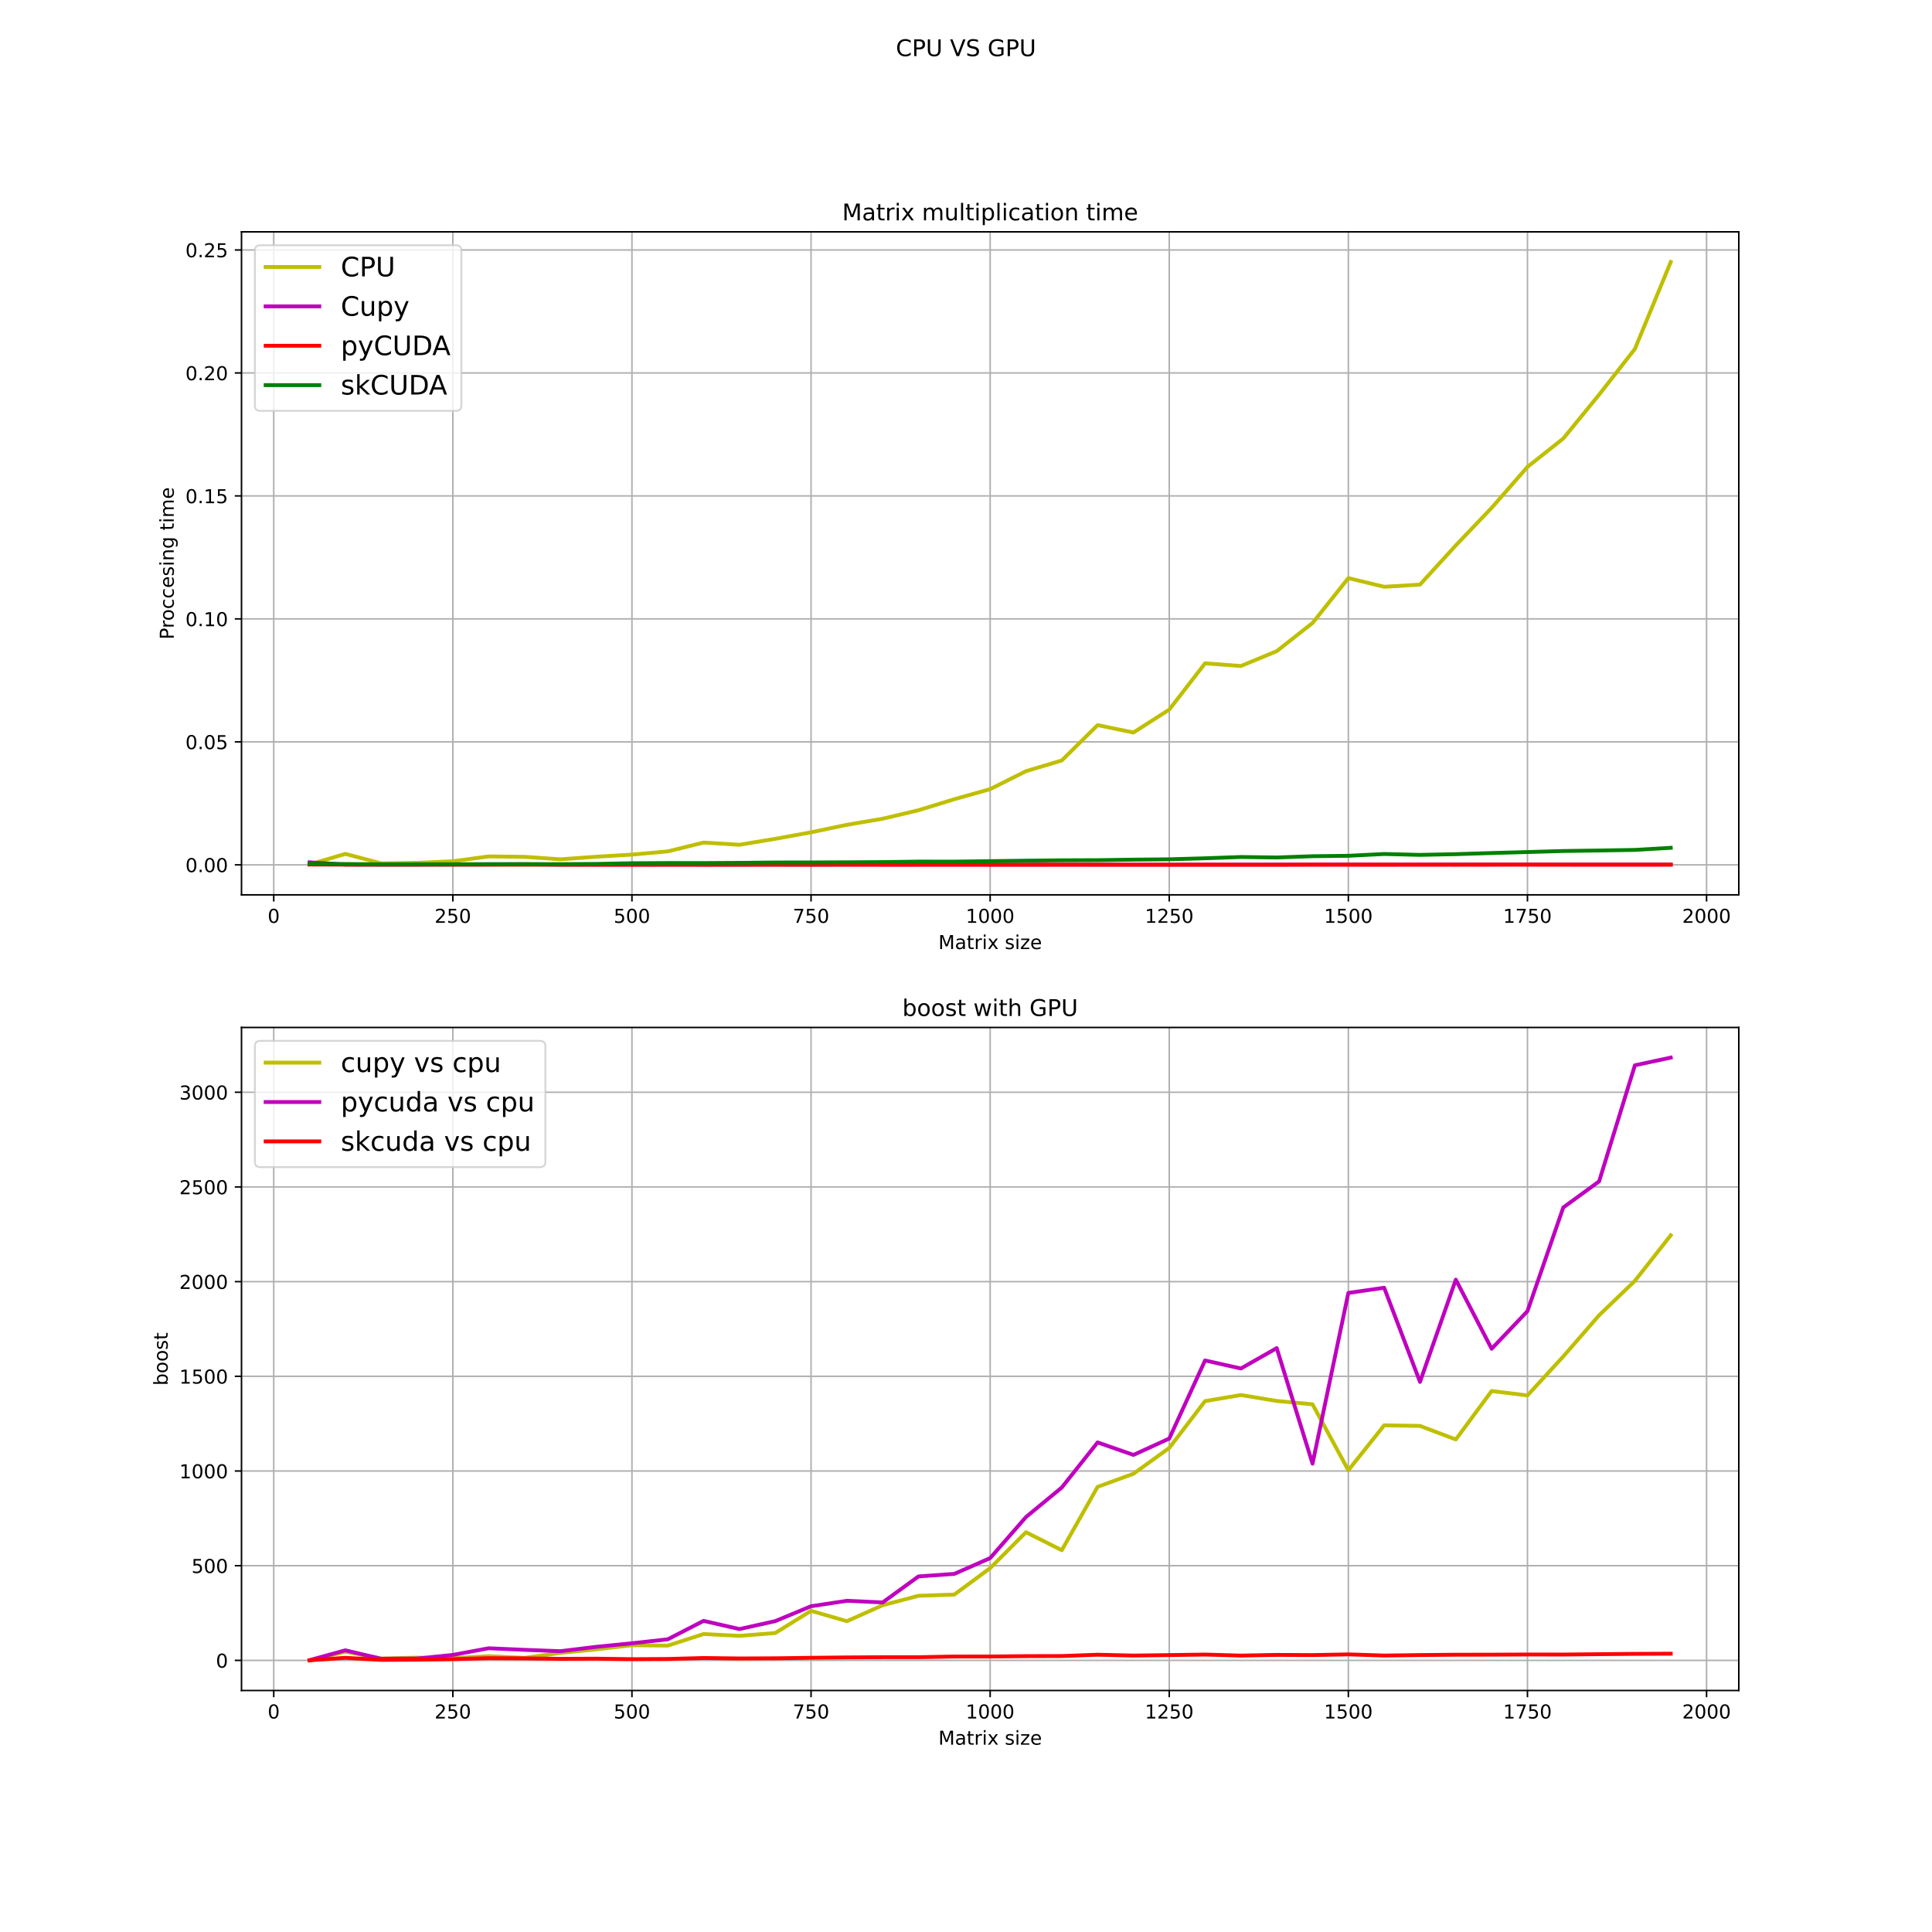 <?xml version="1.0" encoding="utf-8" standalone="no"?>
<!DOCTYPE svg PUBLIC "-//W3C//DTD SVG 1.1//EN"
  "http://www.w3.org/Graphics/SVG/1.1/DTD/svg11.dtd">
<!-- Created with matplotlib (https://matplotlib.org/) -->
<svg height="1008pt" version="1.1" viewBox="0 0 1008 1008" width="1008pt" xmlns="http://www.w3.org/2000/svg" xmlns:xlink="http://www.w3.org/1999/xlink">
 <defs>
  <style type="text/css">
*{stroke-linecap:butt;stroke-linejoin:round;}
  </style>
 </defs>
 <g id="figure_1">
  <g id="patch_1">
   <path d="M 0 1008 
L 1008 1008 
L 1008 0 
L 0 0 
z
" style="fill:#ffffff;"/>
  </g>
  <g id="axes_1">
   <g id="patch_2">
    <path d="M 126 466.887 
L 907.2 466.887 
L 907.2 120.96 
L 126 120.96 
z
" style="fill:#ffffff;"/>
   </g>
   <g id="matplotlib.axis_1">
    <g id="xtick_1">
     <g id="line2d_1">
      <path clip-path="url(#p9a17d9136d)" d="M 142.82 466.887 
L 142.82 120.96 
" style="fill:none;stroke:#b0b0b0;stroke-linecap:square;stroke-width:0.8;"/>
     </g>
     <g id="line2d_2">
      <defs>
       <path d="M 0 0 
L 0 3.5 
" id="m3b5169cdbc" style="stroke:#000000;stroke-width:0.8;"/>
      </defs>
      <g>
       <use style="stroke:#000000;stroke-width:0.8;" x="142.82" xlink:href="#m3b5169cdbc" y="466.887"/>
      </g>
     </g>
     <g id="text_1">
      <!-- 0 -->
      <defs>
       <path d="M 31.781 66.406 
Q 24.172 66.406 20.328 58.906 
Q 16.5 51.422 16.5 36.375 
Q 16.5 21.391 20.328 13.891 
Q 24.172 6.391 31.781 6.391 
Q 39.453 6.391 43.281 13.891 
Q 47.125 21.391 47.125 36.375 
Q 47.125 51.422 43.281 58.906 
Q 39.453 66.406 31.781 66.406 
z
M 31.781 74.219 
Q 44.047 74.219 50.516 64.516 
Q 56.984 54.828 56.984 36.375 
Q 56.984 17.969 50.516 8.266 
Q 44.047 -1.422 31.781 -1.422 
Q 19.531 -1.422 13.062 8.266 
Q 6.594 17.969 6.594 36.375 
Q 6.594 54.828 13.062 64.516 
Q 19.531 74.219 31.781 74.219 
z
" id="DejaVuSans-48"/>
      </defs>
      <g transform="translate(139.639 481.486)scale(0.1 -0.1)">
       <use xlink:href="#DejaVuSans-48"/>
      </g>
     </g>
    </g>
    <g id="xtick_2">
     <g id="line2d_3">
      <path clip-path="url(#p9a17d9136d)" d="M 236.265 466.887 
L 236.265 120.96 
" style="fill:none;stroke:#b0b0b0;stroke-linecap:square;stroke-width:0.8;"/>
     </g>
     <g id="line2d_4">
      <g>
       <use style="stroke:#000000;stroke-width:0.8;" x="236.265" xlink:href="#m3b5169cdbc" y="466.887"/>
      </g>
     </g>
     <g id="text_2">
      <!-- 250 -->
      <defs>
       <path d="M 19.188 8.297 
L 53.609 8.297 
L 53.609 0 
L 7.328 0 
L 7.328 8.297 
Q 12.938 14.109 22.625 23.891 
Q 32.328 33.688 34.812 36.531 
Q 39.547 41.844 41.422 45.531 
Q 43.312 49.219 43.312 52.781 
Q 43.312 58.594 39.234 62.25 
Q 35.156 65.922 28.609 65.922 
Q 23.969 65.922 18.812 64.312 
Q 13.672 62.703 7.812 59.422 
L 7.812 69.391 
Q 13.766 71.781 18.938 73 
Q 24.125 74.219 28.422 74.219 
Q 39.75 74.219 46.484 68.547 
Q 53.219 62.891 53.219 53.422 
Q 53.219 48.922 51.531 44.891 
Q 49.859 40.875 45.406 35.406 
Q 44.188 33.984 37.641 27.219 
Q 31.109 20.453 19.188 8.297 
z
" id="DejaVuSans-50"/>
       <path d="M 10.797 72.906 
L 49.516 72.906 
L 49.516 64.594 
L 19.828 64.594 
L 19.828 46.734 
Q 21.969 47.469 24.109 47.828 
Q 26.266 48.188 28.422 48.188 
Q 40.625 48.188 47.75 41.5 
Q 54.891 34.812 54.891 23.391 
Q 54.891 11.625 47.562 5.094 
Q 40.234 -1.422 26.906 -1.422 
Q 22.312 -1.422 17.547 -0.641 
Q 12.797 0.141 7.719 1.703 
L 7.719 11.625 
Q 12.109 9.234 16.797 8.062 
Q 21.484 6.891 26.703 6.891 
Q 35.156 6.891 40.078 11.328 
Q 45.016 15.766 45.016 23.391 
Q 45.016 31 40.078 35.438 
Q 35.156 39.891 26.703 39.891 
Q 22.75 39.891 18.812 39.016 
Q 14.891 38.141 10.797 36.281 
z
" id="DejaVuSans-53"/>
      </defs>
      <g transform="translate(226.721 481.486)scale(0.1 -0.1)">
       <use xlink:href="#DejaVuSans-50"/>
       <use x="63.623" xlink:href="#DejaVuSans-53"/>
       <use x="127.246" xlink:href="#DejaVuSans-48"/>
      </g>
     </g>
    </g>
    <g id="xtick_3">
     <g id="line2d_5">
      <path clip-path="url(#p9a17d9136d)" d="M 329.71 466.887 
L 329.71 120.96 
" style="fill:none;stroke:#b0b0b0;stroke-linecap:square;stroke-width:0.8;"/>
     </g>
     <g id="line2d_6">
      <g>
       <use style="stroke:#000000;stroke-width:0.8;" x="329.71" xlink:href="#m3b5169cdbc" y="466.887"/>
      </g>
     </g>
     <g id="text_3">
      <!-- 500 -->
      <g transform="translate(320.166 481.486)scale(0.1 -0.1)">
       <use xlink:href="#DejaVuSans-53"/>
       <use x="63.623" xlink:href="#DejaVuSans-48"/>
       <use x="127.246" xlink:href="#DejaVuSans-48"/>
      </g>
     </g>
    </g>
    <g id="xtick_4">
     <g id="line2d_7">
      <path clip-path="url(#p9a17d9136d)" d="M 423.155 466.887 
L 423.155 120.96 
" style="fill:none;stroke:#b0b0b0;stroke-linecap:square;stroke-width:0.8;"/>
     </g>
     <g id="line2d_8">
      <g>
       <use style="stroke:#000000;stroke-width:0.8;" x="423.155" xlink:href="#m3b5169cdbc" y="466.887"/>
      </g>
     </g>
     <g id="text_4">
      <!-- 750 -->
      <defs>
       <path d="M 8.203 72.906 
L 55.078 72.906 
L 55.078 68.703 
L 28.609 0 
L 18.312 0 
L 43.219 64.594 
L 8.203 64.594 
z
" id="DejaVuSans-55"/>
      </defs>
      <g transform="translate(413.611 481.486)scale(0.1 -0.1)">
       <use xlink:href="#DejaVuSans-55"/>
       <use x="63.623" xlink:href="#DejaVuSans-53"/>
       <use x="127.246" xlink:href="#DejaVuSans-48"/>
      </g>
     </g>
    </g>
    <g id="xtick_5">
     <g id="line2d_9">
      <path clip-path="url(#p9a17d9136d)" d="M 516.6 466.887 
L 516.6 120.96 
" style="fill:none;stroke:#b0b0b0;stroke-linecap:square;stroke-width:0.8;"/>
     </g>
     <g id="line2d_10">
      <g>
       <use style="stroke:#000000;stroke-width:0.8;" x="516.6" xlink:href="#m3b5169cdbc" y="466.887"/>
      </g>
     </g>
     <g id="text_5">
      <!-- 1000 -->
      <defs>
       <path d="M 12.406 8.297 
L 28.516 8.297 
L 28.516 63.922 
L 10.984 60.406 
L 10.984 69.391 
L 28.422 72.906 
L 38.281 72.906 
L 38.281 8.297 
L 54.391 8.297 
L 54.391 0 
L 12.406 0 
z
" id="DejaVuSans-49"/>
      </defs>
      <g transform="translate(503.875 481.486)scale(0.1 -0.1)">
       <use xlink:href="#DejaVuSans-49"/>
       <use x="63.623" xlink:href="#DejaVuSans-48"/>
       <use x="127.246" xlink:href="#DejaVuSans-48"/>
       <use x="190.869" xlink:href="#DejaVuSans-48"/>
      </g>
     </g>
    </g>
    <g id="xtick_6">
     <g id="line2d_11">
      <path clip-path="url(#p9a17d9136d)" d="M 610.045 466.887 
L 610.045 120.96 
" style="fill:none;stroke:#b0b0b0;stroke-linecap:square;stroke-width:0.8;"/>
     </g>
     <g id="line2d_12">
      <g>
       <use style="stroke:#000000;stroke-width:0.8;" x="610.045" xlink:href="#m3b5169cdbc" y="466.887"/>
      </g>
     </g>
     <g id="text_6">
      <!-- 1250 -->
      <g transform="translate(597.32 481.486)scale(0.1 -0.1)">
       <use xlink:href="#DejaVuSans-49"/>
       <use x="63.623" xlink:href="#DejaVuSans-50"/>
       <use x="127.246" xlink:href="#DejaVuSans-53"/>
       <use x="190.869" xlink:href="#DejaVuSans-48"/>
      </g>
     </g>
    </g>
    <g id="xtick_7">
     <g id="line2d_13">
      <path clip-path="url(#p9a17d9136d)" d="M 703.49 466.887 
L 703.49 120.96 
" style="fill:none;stroke:#b0b0b0;stroke-linecap:square;stroke-width:0.8;"/>
     </g>
     <g id="line2d_14">
      <g>
       <use style="stroke:#000000;stroke-width:0.8;" x="703.49" xlink:href="#m3b5169cdbc" y="466.887"/>
      </g>
     </g>
     <g id="text_7">
      <!-- 1500 -->
      <g transform="translate(690.765 481.486)scale(0.1 -0.1)">
       <use xlink:href="#DejaVuSans-49"/>
       <use x="63.623" xlink:href="#DejaVuSans-53"/>
       <use x="127.246" xlink:href="#DejaVuSans-48"/>
       <use x="190.869" xlink:href="#DejaVuSans-48"/>
      </g>
     </g>
    </g>
    <g id="xtick_8">
     <g id="line2d_15">
      <path clip-path="url(#p9a17d9136d)" d="M 796.935 466.887 
L 796.935 120.96 
" style="fill:none;stroke:#b0b0b0;stroke-linecap:square;stroke-width:0.8;"/>
     </g>
     <g id="line2d_16">
      <g>
       <use style="stroke:#000000;stroke-width:0.8;" x="796.935" xlink:href="#m3b5169cdbc" y="466.887"/>
      </g>
     </g>
     <g id="text_8">
      <!-- 1750 -->
      <g transform="translate(784.21 481.486)scale(0.1 -0.1)">
       <use xlink:href="#DejaVuSans-49"/>
       <use x="63.623" xlink:href="#DejaVuSans-55"/>
       <use x="127.246" xlink:href="#DejaVuSans-53"/>
       <use x="190.869" xlink:href="#DejaVuSans-48"/>
      </g>
     </g>
    </g>
    <g id="xtick_9">
     <g id="line2d_17">
      <path clip-path="url(#p9a17d9136d)" d="M 890.38 466.887 
L 890.38 120.96 
" style="fill:none;stroke:#b0b0b0;stroke-linecap:square;stroke-width:0.8;"/>
     </g>
     <g id="line2d_18">
      <g>
       <use style="stroke:#000000;stroke-width:0.8;" x="890.38" xlink:href="#m3b5169cdbc" y="466.887"/>
      </g>
     </g>
     <g id="text_9">
      <!-- 2000 -->
      <g transform="translate(877.655 481.486)scale(0.1 -0.1)">
       <use xlink:href="#DejaVuSans-50"/>
       <use x="63.623" xlink:href="#DejaVuSans-48"/>
       <use x="127.246" xlink:href="#DejaVuSans-48"/>
       <use x="190.869" xlink:href="#DejaVuSans-48"/>
      </g>
     </g>
    </g>
    <g id="text_10">
     <!-- Matrix size -->
     <defs>
      <path d="M 9.812 72.906 
L 24.516 72.906 
L 43.109 23.297 
L 61.812 72.906 
L 76.516 72.906 
L 76.516 0 
L 66.891 0 
L 66.891 64.016 
L 48.094 14.016 
L 38.188 14.016 
L 19.391 64.016 
L 19.391 0 
L 9.812 0 
z
" id="DejaVuSans-77"/>
      <path d="M 34.281 27.484 
Q 23.391 27.484 19.188 25 
Q 14.984 22.516 14.984 16.5 
Q 14.984 11.719 18.141 8.906 
Q 21.297 6.109 26.703 6.109 
Q 34.188 6.109 38.703 11.406 
Q 43.219 16.703 43.219 25.484 
L 43.219 27.484 
z
M 52.203 31.203 
L 52.203 0 
L 43.219 0 
L 43.219 8.297 
Q 40.141 3.328 35.547 0.953 
Q 30.953 -1.422 24.312 -1.422 
Q 15.922 -1.422 10.953 3.297 
Q 6 8.016 6 15.922 
Q 6 25.141 12.172 29.828 
Q 18.359 34.516 30.609 34.516 
L 43.219 34.516 
L 43.219 35.406 
Q 43.219 41.609 39.141 45 
Q 35.062 48.391 27.688 48.391 
Q 23 48.391 18.547 47.266 
Q 14.109 46.141 10.016 43.891 
L 10.016 52.203 
Q 14.938 54.109 19.578 55.047 
Q 24.219 56 28.609 56 
Q 40.484 56 46.344 49.844 
Q 52.203 43.703 52.203 31.203 
z
" id="DejaVuSans-97"/>
      <path d="M 18.312 70.219 
L 18.312 54.688 
L 36.812 54.688 
L 36.812 47.703 
L 18.312 47.703 
L 18.312 18.016 
Q 18.312 11.328 20.141 9.422 
Q 21.969 7.516 27.594 7.516 
L 36.812 7.516 
L 36.812 0 
L 27.594 0 
Q 17.188 0 13.234 3.875 
Q 9.281 7.766 9.281 18.016 
L 9.281 47.703 
L 2.688 47.703 
L 2.688 54.688 
L 9.281 54.688 
L 9.281 70.219 
z
" id="DejaVuSans-116"/>
      <path d="M 41.109 46.297 
Q 39.594 47.172 37.812 47.578 
Q 36.031 48 33.891 48 
Q 26.266 48 22.188 43.047 
Q 18.109 38.094 18.109 28.812 
L 18.109 0 
L 9.078 0 
L 9.078 54.688 
L 18.109 54.688 
L 18.109 46.188 
Q 20.953 51.172 25.484 53.578 
Q 30.031 56 36.531 56 
Q 37.453 56 38.578 55.875 
Q 39.703 55.766 41.062 55.516 
z
" id="DejaVuSans-114"/>
      <path d="M 9.422 54.688 
L 18.406 54.688 
L 18.406 0 
L 9.422 0 
z
M 9.422 75.984 
L 18.406 75.984 
L 18.406 64.594 
L 9.422 64.594 
z
" id="DejaVuSans-105"/>
      <path d="M 54.891 54.688 
L 35.109 28.078 
L 55.906 0 
L 45.312 0 
L 29.391 21.484 
L 13.484 0 
L 2.875 0 
L 24.125 28.609 
L 4.688 54.688 
L 15.281 54.688 
L 29.781 35.203 
L 44.281 54.688 
z
" id="DejaVuSans-120"/>
      <path id="DejaVuSans-32"/>
      <path d="M 44.281 53.078 
L 44.281 44.578 
Q 40.484 46.531 36.375 47.5 
Q 32.281 48.484 27.875 48.484 
Q 21.188 48.484 17.844 46.438 
Q 14.5 44.391 14.5 40.281 
Q 14.5 37.156 16.891 35.375 
Q 19.281 33.594 26.516 31.984 
L 29.594 31.297 
Q 39.156 29.25 43.188 25.516 
Q 47.219 21.781 47.219 15.094 
Q 47.219 7.469 41.188 3.016 
Q 35.156 -1.422 24.609 -1.422 
Q 20.219 -1.422 15.453 -0.562 
Q 10.688 0.297 5.422 2 
L 5.422 11.281 
Q 10.406 8.688 15.234 7.391 
Q 20.062 6.109 24.812 6.109 
Q 31.156 6.109 34.562 8.281 
Q 37.984 10.453 37.984 14.406 
Q 37.984 18.062 35.516 20.016 
Q 33.062 21.969 24.703 23.781 
L 21.578 24.516 
Q 13.234 26.266 9.516 29.906 
Q 5.812 33.547 5.812 39.891 
Q 5.812 47.609 11.281 51.797 
Q 16.75 56 26.812 56 
Q 31.781 56 36.172 55.266 
Q 40.578 54.547 44.281 53.078 
z
" id="DejaVuSans-115"/>
      <path d="M 5.516 54.688 
L 48.188 54.688 
L 48.188 46.484 
L 14.406 7.172 
L 48.188 7.172 
L 48.188 0 
L 4.297 0 
L 4.297 8.203 
L 38.094 47.516 
L 5.516 47.516 
z
" id="DejaVuSans-122"/>
      <path d="M 56.203 29.594 
L 56.203 25.203 
L 14.891 25.203 
Q 15.484 15.922 20.484 11.062 
Q 25.484 6.203 34.422 6.203 
Q 39.594 6.203 44.453 7.469 
Q 49.312 8.734 54.109 11.281 
L 54.109 2.781 
Q 49.266 0.734 44.188 -0.344 
Q 39.109 -1.422 33.891 -1.422 
Q 20.797 -1.422 13.156 6.188 
Q 5.516 13.812 5.516 26.812 
Q 5.516 40.234 12.766 48.109 
Q 20.016 56 32.328 56 
Q 43.359 56 49.781 48.891 
Q 56.203 41.797 56.203 29.594 
z
M 47.219 32.234 
Q 47.125 39.594 43.094 43.984 
Q 39.062 48.391 32.422 48.391 
Q 24.906 48.391 20.391 44.141 
Q 15.875 39.891 15.188 32.172 
z
" id="DejaVuSans-101"/>
     </defs>
     <g transform="translate(489.574 495.164)scale(0.1 -0.1)">
      <use xlink:href="#DejaVuSans-77"/>
      <use x="86.279" xlink:href="#DejaVuSans-97"/>
      <use x="147.559" xlink:href="#DejaVuSans-116"/>
      <use x="186.768" xlink:href="#DejaVuSans-114"/>
      <use x="227.881" xlink:href="#DejaVuSans-105"/>
      <use x="255.664" xlink:href="#DejaVuSans-120"/>
      <use x="314.844" xlink:href="#DejaVuSans-32"/>
      <use x="346.631" xlink:href="#DejaVuSans-115"/>
      <use x="398.73" xlink:href="#DejaVuSans-105"/>
      <use x="426.514" xlink:href="#DejaVuSans-122"/>
      <use x="479.004" xlink:href="#DejaVuSans-101"/>
     </g>
    </g>
   </g>
   <g id="matplotlib.axis_2">
    <g id="ytick_1">
     <g id="line2d_19">
      <path clip-path="url(#p9a17d9136d)" d="M 126 451.219 
L 907.2 451.219 
" style="fill:none;stroke:#b0b0b0;stroke-linecap:square;stroke-width:0.8;"/>
     </g>
     <g id="line2d_20">
      <defs>
       <path d="M 0 0 
L -3.5 0 
" id="m4a9fcc488a" style="stroke:#000000;stroke-width:0.8;"/>
      </defs>
      <g>
       <use style="stroke:#000000;stroke-width:0.8;" x="126" xlink:href="#m4a9fcc488a" y="451.219"/>
      </g>
     </g>
     <g id="text_11">
      <!-- 0.00 -->
      <defs>
       <path d="M 10.688 12.406 
L 21 12.406 
L 21 0 
L 10.688 0 
z
" id="DejaVuSans-46"/>
      </defs>
      <g transform="translate(96.734 455.018)scale(0.1 -0.1)">
       <use xlink:href="#DejaVuSans-48"/>
       <use x="63.623" xlink:href="#DejaVuSans-46"/>
       <use x="95.41" xlink:href="#DejaVuSans-48"/>
       <use x="159.033" xlink:href="#DejaVuSans-48"/>
      </g>
     </g>
    </g>
    <g id="ytick_2">
     <g id="line2d_21">
      <path clip-path="url(#p9a17d9136d)" d="M 126 387.058 
L 907.2 387.058 
" style="fill:none;stroke:#b0b0b0;stroke-linecap:square;stroke-width:0.8;"/>
     </g>
     <g id="line2d_22">
      <g>
       <use style="stroke:#000000;stroke-width:0.8;" x="126" xlink:href="#m4a9fcc488a" y="387.058"/>
      </g>
     </g>
     <g id="text_12">
      <!-- 0.05 -->
      <g transform="translate(96.734 390.858)scale(0.1 -0.1)">
       <use xlink:href="#DejaVuSans-48"/>
       <use x="63.623" xlink:href="#DejaVuSans-46"/>
       <use x="95.41" xlink:href="#DejaVuSans-48"/>
       <use x="159.033" xlink:href="#DejaVuSans-53"/>
      </g>
     </g>
    </g>
    <g id="ytick_3">
     <g id="line2d_23">
      <path clip-path="url(#p9a17d9136d)" d="M 126 322.898 
L 907.2 322.898 
" style="fill:none;stroke:#b0b0b0;stroke-linecap:square;stroke-width:0.8;"/>
     </g>
     <g id="line2d_24">
      <g>
       <use style="stroke:#000000;stroke-width:0.8;" x="126" xlink:href="#m4a9fcc488a" y="322.898"/>
      </g>
     </g>
     <g id="text_13">
      <!-- 0.10 -->
      <g transform="translate(96.734 326.697)scale(0.1 -0.1)">
       <use xlink:href="#DejaVuSans-48"/>
       <use x="63.623" xlink:href="#DejaVuSans-46"/>
       <use x="95.41" xlink:href="#DejaVuSans-49"/>
       <use x="159.033" xlink:href="#DejaVuSans-48"/>
      </g>
     </g>
    </g>
    <g id="ytick_4">
     <g id="line2d_25">
      <path clip-path="url(#p9a17d9136d)" d="M 126 258.737 
L 907.2 258.737 
" style="fill:none;stroke:#b0b0b0;stroke-linecap:square;stroke-width:0.8;"/>
     </g>
     <g id="line2d_26">
      <g>
       <use style="stroke:#000000;stroke-width:0.8;" x="126" xlink:href="#m4a9fcc488a" y="258.737"/>
      </g>
     </g>
     <g id="text_14">
      <!-- 0.15 -->
      <g transform="translate(96.734 262.536)scale(0.1 -0.1)">
       <use xlink:href="#DejaVuSans-48"/>
       <use x="63.623" xlink:href="#DejaVuSans-46"/>
       <use x="95.41" xlink:href="#DejaVuSans-49"/>
       <use x="159.033" xlink:href="#DejaVuSans-53"/>
      </g>
     </g>
    </g>
    <g id="ytick_5">
     <g id="line2d_27">
      <path clip-path="url(#p9a17d9136d)" d="M 126 194.576 
L 907.2 194.576 
" style="fill:none;stroke:#b0b0b0;stroke-linecap:square;stroke-width:0.8;"/>
     </g>
     <g id="line2d_28">
      <g>
       <use style="stroke:#000000;stroke-width:0.8;" x="126" xlink:href="#m4a9fcc488a" y="194.576"/>
      </g>
     </g>
     <g id="text_15">
      <!-- 0.20 -->
      <g transform="translate(96.734 198.375)scale(0.1 -0.1)">
       <use xlink:href="#DejaVuSans-48"/>
       <use x="63.623" xlink:href="#DejaVuSans-46"/>
       <use x="95.41" xlink:href="#DejaVuSans-50"/>
       <use x="159.033" xlink:href="#DejaVuSans-48"/>
      </g>
     </g>
    </g>
    <g id="ytick_6">
     <g id="line2d_29">
      <path clip-path="url(#p9a17d9136d)" d="M 126 130.416 
L 907.2 130.416 
" style="fill:none;stroke:#b0b0b0;stroke-linecap:square;stroke-width:0.8;"/>
     </g>
     <g id="line2d_30">
      <g>
       <use style="stroke:#000000;stroke-width:0.8;" x="126" xlink:href="#m4a9fcc488a" y="130.416"/>
      </g>
     </g>
     <g id="text_16">
      <!-- 0.25 -->
      <g transform="translate(96.734 134.215)scale(0.1 -0.1)">
       <use xlink:href="#DejaVuSans-48"/>
       <use x="63.623" xlink:href="#DejaVuSans-46"/>
       <use x="95.41" xlink:href="#DejaVuSans-50"/>
       <use x="159.033" xlink:href="#DejaVuSans-53"/>
      </g>
     </g>
    </g>
    <g id="text_17">
     <!-- Proccesing time -->
     <defs>
      <path d="M 19.672 64.797 
L 19.672 37.406 
L 32.078 37.406 
Q 38.969 37.406 42.719 40.969 
Q 46.484 44.531 46.484 51.125 
Q 46.484 57.672 42.719 61.234 
Q 38.969 64.797 32.078 64.797 
z
M 9.812 72.906 
L 32.078 72.906 
Q 44.344 72.906 50.609 67.359 
Q 56.891 61.812 56.891 51.125 
Q 56.891 40.328 50.609 34.812 
Q 44.344 29.297 32.078 29.297 
L 19.672 29.297 
L 19.672 0 
L 9.812 0 
z
" id="DejaVuSans-80"/>
      <path d="M 30.609 48.391 
Q 23.391 48.391 19.188 42.75 
Q 14.984 37.109 14.984 27.297 
Q 14.984 17.484 19.156 11.844 
Q 23.344 6.203 30.609 6.203 
Q 37.797 6.203 41.984 11.859 
Q 46.188 17.531 46.188 27.297 
Q 46.188 37.016 41.984 42.703 
Q 37.797 48.391 30.609 48.391 
z
M 30.609 56 
Q 42.328 56 49.016 48.375 
Q 55.719 40.766 55.719 27.297 
Q 55.719 13.875 49.016 6.219 
Q 42.328 -1.422 30.609 -1.422 
Q 18.844 -1.422 12.172 6.219 
Q 5.516 13.875 5.516 27.297 
Q 5.516 40.766 12.172 48.375 
Q 18.844 56 30.609 56 
z
" id="DejaVuSans-111"/>
      <path d="M 48.781 52.594 
L 48.781 44.188 
Q 44.969 46.297 41.141 47.344 
Q 37.312 48.391 33.406 48.391 
Q 24.656 48.391 19.812 42.844 
Q 14.984 37.312 14.984 27.297 
Q 14.984 17.281 19.812 11.734 
Q 24.656 6.203 33.406 6.203 
Q 37.312 6.203 41.141 7.25 
Q 44.969 8.297 48.781 10.406 
L 48.781 2.094 
Q 45.016 0.344 40.984 -0.531 
Q 36.969 -1.422 32.422 -1.422 
Q 20.062 -1.422 12.781 6.344 
Q 5.516 14.109 5.516 27.297 
Q 5.516 40.672 12.859 48.328 
Q 20.219 56 33.016 56 
Q 37.156 56 41.109 55.141 
Q 45.062 54.297 48.781 52.594 
z
" id="DejaVuSans-99"/>
      <path d="M 54.891 33.016 
L 54.891 0 
L 45.906 0 
L 45.906 32.719 
Q 45.906 40.484 42.875 44.328 
Q 39.844 48.188 33.797 48.188 
Q 26.516 48.188 22.312 43.547 
Q 18.109 38.922 18.109 30.906 
L 18.109 0 
L 9.078 0 
L 9.078 54.688 
L 18.109 54.688 
L 18.109 46.188 
Q 21.344 51.125 25.703 53.562 
Q 30.078 56 35.797 56 
Q 45.219 56 50.047 50.172 
Q 54.891 44.344 54.891 33.016 
z
" id="DejaVuSans-110"/>
      <path d="M 45.406 27.984 
Q 45.406 37.75 41.375 43.109 
Q 37.359 48.484 30.078 48.484 
Q 22.859 48.484 18.828 43.109 
Q 14.797 37.75 14.797 27.984 
Q 14.797 18.266 18.828 12.891 
Q 22.859 7.516 30.078 7.516 
Q 37.359 7.516 41.375 12.891 
Q 45.406 18.266 45.406 27.984 
z
M 54.391 6.781 
Q 54.391 -7.172 48.188 -13.984 
Q 42 -20.797 29.203 -20.797 
Q 24.469 -20.797 20.266 -20.094 
Q 16.062 -19.391 12.109 -17.922 
L 12.109 -9.188 
Q 16.062 -11.328 19.922 -12.344 
Q 23.781 -13.375 27.781 -13.375 
Q 36.625 -13.375 41.016 -8.766 
Q 45.406 -4.156 45.406 5.172 
L 45.406 9.625 
Q 42.625 4.781 38.281 2.391 
Q 33.938 0 27.875 0 
Q 17.828 0 11.672 7.656 
Q 5.516 15.328 5.516 27.984 
Q 5.516 40.672 11.672 48.328 
Q 17.828 56 27.875 56 
Q 33.938 56 38.281 53.609 
Q 42.625 51.219 45.406 46.391 
L 45.406 54.688 
L 54.391 54.688 
z
" id="DejaVuSans-103"/>
      <path d="M 52 44.188 
Q 55.375 50.25 60.062 53.125 
Q 64.75 56 71.094 56 
Q 79.641 56 84.281 50.016 
Q 88.922 44.047 88.922 33.016 
L 88.922 0 
L 79.891 0 
L 79.891 32.719 
Q 79.891 40.578 77.094 44.375 
Q 74.312 48.188 68.609 48.188 
Q 61.625 48.188 57.562 43.547 
Q 53.516 38.922 53.516 30.906 
L 53.516 0 
L 44.484 0 
L 44.484 32.719 
Q 44.484 40.625 41.703 44.406 
Q 38.922 48.188 33.109 48.188 
Q 26.219 48.188 22.156 43.531 
Q 18.109 38.875 18.109 30.906 
L 18.109 0 
L 9.078 0 
L 9.078 54.688 
L 18.109 54.688 
L 18.109 46.188 
Q 21.188 51.219 25.484 53.609 
Q 29.781 56 35.688 56 
Q 41.656 56 45.828 52.969 
Q 50 49.953 52 44.188 
z
" id="DejaVuSans-109"/>
     </defs>
     <g transform="translate(90.655 333.65)rotate(-90)scale(0.1 -0.1)">
      <use xlink:href="#DejaVuSans-80"/>
      <use x="58.553" xlink:href="#DejaVuSans-114"/>
      <use x="97.416" xlink:href="#DejaVuSans-111"/>
      <use x="158.598" xlink:href="#DejaVuSans-99"/>
      <use x="213.578" xlink:href="#DejaVuSans-99"/>
      <use x="268.559" xlink:href="#DejaVuSans-101"/>
      <use x="330.082" xlink:href="#DejaVuSans-115"/>
      <use x="382.182" xlink:href="#DejaVuSans-105"/>
      <use x="409.965" xlink:href="#DejaVuSans-110"/>
      <use x="473.344" xlink:href="#DejaVuSans-103"/>
      <use x="536.82" xlink:href="#DejaVuSans-32"/>
      <use x="568.607" xlink:href="#DejaVuSans-116"/>
      <use x="607.816" xlink:href="#DejaVuSans-105"/>
      <use x="635.6" xlink:href="#DejaVuSans-109"/>
      <use x="733.012" xlink:href="#DejaVuSans-101"/>
     </g>
    </g>
   </g>
   <g id="line2d_31">
    <path clip-path="url(#p9a17d9136d)" d="M 161.509 451.017 
L 180.198 445.513 
L 198.887 450.446 
L 217.576 450.156 
L 236.265 449.349 
L 254.954 446.831 
L 273.643 447.04 
L 292.332 448.338 
L 311.021 446.992 
L 329.71 445.88 
L 348.399 444.201 
L 367.088 439.599 
L 385.777 440.744 
L 404.466 437.646 
L 423.155 434.243 
L 441.844 430.328 
L 460.533 427.152 
L 479.222 422.725 
L 497.911 416.978 
L 516.6 411.719 
L 535.289 402.353 
L 553.978 396.757 
L 572.667 378.323 
L 591.356 382.177 
L 610.045 370.227 
L 628.734 346.073 
L 647.423 347.48 
L 666.112 339.732 
L 684.801 325.041 
L 703.49 301.619 
L 722.179 306.146 
L 740.868 305.005 
L 759.557 284.539 
L 778.246 264.957 
L 796.935 243.6 
L 815.624 228.778 
L 834.313 205.913 
L 853.002 182.022 
L 871.691 136.684 
" style="fill:none;stroke:#bfbf00;stroke-linecap:square;stroke-width:2;"/>
   </g>
   <g id="line2d_32">
    <path clip-path="url(#p9a17d9136d)" d="M 161.509 449.903 
L 180.198 451.095 
L 198.887 451.143 
L 217.576 451.146 
L 236.265 451.058 
L 254.954 451.023 
L 273.643 450.902 
L 292.332 451.146 
L 311.021 451.146 
L 329.71 451.152 
L 348.399 451.129 
L 367.088 451.135 
L 385.777 451.138 
L 404.466 451.125 
L 423.155 451.154 
L 441.844 451.118 
L 460.533 451.136 
L 479.222 451.135 
L 497.911 451.12 
L 516.6 451.138 
L 535.289 451.147 
L 553.978 451.125 
L 572.667 451.139 
L 591.356 451.149 
L 610.045 451.147 
L 628.734 451.142 
L 647.423 451.145 
L 666.112 451.138 
L 684.801 451.126 
L 703.49 451.07 
L 722.179 451.102 
L 740.868 451.101 
L 759.557 451.076 
L 778.246 451.088 
L 796.935 451.071 
L 815.624 451.08 
L 834.313 451.084 
L 853.002 451.085 
L 871.691 451.079 
" style="fill:none;stroke:#bf00bf;stroke-linecap:square;stroke-width:2;"/>
   </g>
   <g id="line2d_33">
    <path clip-path="url(#p9a17d9136d)" d="M 161.509 451.05 
L 180.198 451.112 
L 198.887 451.128 
L 217.576 451.109 
L 236.265 451.154 
L 254.954 451.15 
L 273.643 451.144 
L 292.332 451.16 
L 311.021 451.16 
L 329.71 451.16 
L 348.399 451.156 
L 367.088 451.163 
L 385.777 451.156 
L 404.466 451.154 
L 423.155 451.16 
L 441.844 451.153 
L 460.533 451.14 
L 479.222 451.155 
L 497.911 451.144 
L 516.6 451.146 
L 535.289 451.154 
L 553.978 451.159 
L 572.667 451.156 
L 591.356 451.155 
L 610.045 451.15 
L 628.734 451.153 
L 647.423 451.152 
L 666.112 451.151 
L 684.801 451.098 
L 703.49 451.142 
L 722.179 451.145 
L 740.868 451.12 
L 759.557 451.136 
L 778.246 451.106 
L 796.935 451.106 
L 815.624 451.126 
L 834.313 451.122 
L 853.002 451.133 
L 871.691 451.12 
" style="fill:none;stroke:#ff0000;stroke-linecap:square;stroke-width:2;"/>
   </g>
   <g id="line2d_34">
    <path clip-path="url(#p9a17d9136d)" d="M 161.509 450.668 
L 180.198 450.803 
L 198.887 450.94 
L 217.576 450.931 
L 236.265 450.931 
L 254.954 450.847 
L 273.643 450.831 
L 292.332 450.867 
L 311.021 450.755 
L 329.71 450.388 
L 348.399 450.281 
L 367.088 450.295 
L 385.777 450.191 
L 404.466 449.996 
L 423.155 449.974 
L 441.844 449.889 
L 460.533 449.79 
L 479.222 449.526 
L 497.911 449.547 
L 516.6 449.298 
L 535.289 449.048 
L 553.978 448.853 
L 572.667 448.784 
L 591.356 448.51 
L 610.045 448.33 
L 628.734 447.801 
L 647.423 447.129 
L 666.112 447.38 
L 684.801 446.72 
L 703.49 446.5 
L 722.179 445.559 
L 740.868 446.027 
L 759.557 445.642 
L 778.246 445.057 
L 796.935 444.543 
L 815.624 444.003 
L 834.313 443.745 
L 853.002 443.429 
L 871.691 442.334 
" style="fill:none;stroke:#008000;stroke-linecap:square;stroke-width:2;"/>
   </g>
   <g id="patch_3">
    <path d="M 126 466.887 
L 126 120.96 
" style="fill:none;stroke:#000000;stroke-linecap:square;stroke-linejoin:miter;stroke-width:0.8;"/>
   </g>
   <g id="patch_4">
    <path d="M 907.2 466.887 
L 907.2 120.96 
" style="fill:none;stroke:#000000;stroke-linecap:square;stroke-linejoin:miter;stroke-width:0.8;"/>
   </g>
   <g id="patch_5">
    <path d="M 126 466.887 
L 907.2 466.887 
" style="fill:none;stroke:#000000;stroke-linecap:square;stroke-linejoin:miter;stroke-width:0.8;"/>
   </g>
   <g id="patch_6">
    <path d="M 126 120.96 
L 907.2 120.96 
" style="fill:none;stroke:#000000;stroke-linecap:square;stroke-linejoin:miter;stroke-width:0.8;"/>
   </g>
   <g id="text_18">
    <!-- Matrix multiplication time -->
    <defs>
     <path d="M 8.5 21.578 
L 8.5 54.688 
L 17.484 54.688 
L 17.484 21.922 
Q 17.484 14.156 20.5 10.266 
Q 23.531 6.391 29.594 6.391 
Q 36.859 6.391 41.078 11.031 
Q 45.312 15.672 45.312 23.688 
L 45.312 54.688 
L 54.297 54.688 
L 54.297 0 
L 45.312 0 
L 45.312 8.406 
Q 42.047 3.422 37.719 1 
Q 33.406 -1.422 27.688 -1.422 
Q 18.266 -1.422 13.375 4.438 
Q 8.5 10.297 8.5 21.578 
z
M 31.109 56 
z
" id="DejaVuSans-117"/>
     <path d="M 9.422 75.984 
L 18.406 75.984 
L 18.406 0 
L 9.422 0 
z
" id="DejaVuSans-108"/>
     <path d="M 18.109 8.203 
L 18.109 -20.797 
L 9.078 -20.797 
L 9.078 54.688 
L 18.109 54.688 
L 18.109 46.391 
Q 20.953 51.266 25.266 53.625 
Q 29.594 56 35.594 56 
Q 45.562 56 51.781 48.094 
Q 58.016 40.188 58.016 27.297 
Q 58.016 14.406 51.781 6.484 
Q 45.562 -1.422 35.594 -1.422 
Q 29.594 -1.422 25.266 0.953 
Q 20.953 3.328 18.109 8.203 
z
M 48.688 27.297 
Q 48.688 37.203 44.609 42.844 
Q 40.531 48.484 33.406 48.484 
Q 26.266 48.484 22.188 42.844 
Q 18.109 37.203 18.109 27.297 
Q 18.109 17.391 22.188 11.75 
Q 26.266 6.109 33.406 6.109 
Q 40.531 6.109 44.609 11.75 
Q 48.688 17.391 48.688 27.297 
z
" id="DejaVuSans-112"/>
    </defs>
    <g transform="translate(439.396 114.96)scale(0.12 -0.12)">
     <use xlink:href="#DejaVuSans-77"/>
     <use x="86.279" xlink:href="#DejaVuSans-97"/>
     <use x="147.559" xlink:href="#DejaVuSans-116"/>
     <use x="186.768" xlink:href="#DejaVuSans-114"/>
     <use x="227.881" xlink:href="#DejaVuSans-105"/>
     <use x="255.664" xlink:href="#DejaVuSans-120"/>
     <use x="314.844" xlink:href="#DejaVuSans-32"/>
     <use x="346.631" xlink:href="#DejaVuSans-109"/>
     <use x="444.043" xlink:href="#DejaVuSans-117"/>
     <use x="507.422" xlink:href="#DejaVuSans-108"/>
     <use x="535.205" xlink:href="#DejaVuSans-116"/>
     <use x="574.414" xlink:href="#DejaVuSans-105"/>
     <use x="602.197" xlink:href="#DejaVuSans-112"/>
     <use x="665.674" xlink:href="#DejaVuSans-108"/>
     <use x="693.457" xlink:href="#DejaVuSans-105"/>
     <use x="721.24" xlink:href="#DejaVuSans-99"/>
     <use x="776.221" xlink:href="#DejaVuSans-97"/>
     <use x="837.5" xlink:href="#DejaVuSans-116"/>
     <use x="876.709" xlink:href="#DejaVuSans-105"/>
     <use x="904.492" xlink:href="#DejaVuSans-111"/>
     <use x="965.674" xlink:href="#DejaVuSans-110"/>
     <use x="1029.053" xlink:href="#DejaVuSans-32"/>
     <use x="1060.84" xlink:href="#DejaVuSans-116"/>
     <use x="1100.049" xlink:href="#DejaVuSans-105"/>
     <use x="1127.832" xlink:href="#DejaVuSans-109"/>
     <use x="1225.244" xlink:href="#DejaVuSans-101"/>
    </g>
   </g>
   <g id="legend_1">
    <g id="patch_7">
     <path d="M 135.8 214.357 
L 237.908 214.357 
Q 240.708 214.357 240.708 211.558 
L 240.708 130.76 
Q 240.708 127.96 237.908 127.96 
L 135.8 127.96 
Q 133 127.96 133 130.76 
L 133 211.558 
Q 133 214.357 135.8 214.357 
z
" style="fill:#ffffff;opacity:0.8;stroke:#cccccc;stroke-linejoin:miter;"/>
    </g>
    <g id="line2d_35">
     <path d="M 138.6 139.298 
L 166.6 139.298 
" style="fill:none;stroke:#bfbf00;stroke-linecap:square;stroke-width:2;"/>
    </g>
    <g id="line2d_36"/>
    <g id="text_19">
     <!-- CPU -->
     <defs>
      <path d="M 64.406 67.281 
L 64.406 56.891 
Q 59.422 61.531 53.781 63.812 
Q 48.141 66.109 41.797 66.109 
Q 29.297 66.109 22.656 58.469 
Q 16.016 50.828 16.016 36.375 
Q 16.016 21.969 22.656 14.328 
Q 29.297 6.688 41.797 6.688 
Q 48.141 6.688 53.781 8.984 
Q 59.422 11.281 64.406 15.922 
L 64.406 5.609 
Q 59.234 2.094 53.438 0.328 
Q 47.656 -1.422 41.219 -1.422 
Q 24.656 -1.422 15.125 8.703 
Q 5.609 18.844 5.609 36.375 
Q 5.609 53.953 15.125 64.078 
Q 24.656 74.219 41.219 74.219 
Q 47.75 74.219 53.531 72.484 
Q 59.328 70.75 64.406 67.281 
z
" id="DejaVuSans-67"/>
      <path d="M 8.688 72.906 
L 18.609 72.906 
L 18.609 28.609 
Q 18.609 16.891 22.844 11.734 
Q 27.094 6.594 36.625 6.594 
Q 46.094 6.594 50.344 11.734 
Q 54.594 16.891 54.594 28.609 
L 54.594 72.906 
L 64.5 72.906 
L 64.5 27.391 
Q 64.5 13.141 57.438 5.859 
Q 50.391 -1.422 36.625 -1.422 
Q 22.797 -1.422 15.734 5.859 
Q 8.688 13.141 8.688 27.391 
z
" id="DejaVuSans-85"/>
     </defs>
     <g transform="translate(177.8 144.198)scale(0.14 -0.14)">
      <use xlink:href="#DejaVuSans-67"/>
      <use x="69.824" xlink:href="#DejaVuSans-80"/>
      <use x="130.127" xlink:href="#DejaVuSans-85"/>
     </g>
    </g>
    <g id="line2d_37">
     <path d="M 138.6 159.847 
L 166.6 159.847 
" style="fill:none;stroke:#bf00bf;stroke-linecap:square;stroke-width:2;"/>
    </g>
    <g id="line2d_38"/>
    <g id="text_20">
     <!-- Cupy -->
     <defs>
      <path d="M 32.172 -5.078 
Q 28.375 -14.844 24.75 -17.812 
Q 21.141 -20.797 15.094 -20.797 
L 7.906 -20.797 
L 7.906 -13.281 
L 13.188 -13.281 
Q 16.891 -13.281 18.938 -11.516 
Q 21 -9.766 23.484 -3.219 
L 25.094 0.875 
L 2.984 54.688 
L 12.5 54.688 
L 29.594 11.922 
L 46.688 54.688 
L 56.203 54.688 
z
" id="DejaVuSans-121"/>
     </defs>
     <g transform="translate(177.8 164.747)scale(0.14 -0.14)">
      <use xlink:href="#DejaVuSans-67"/>
      <use x="69.824" xlink:href="#DejaVuSans-117"/>
      <use x="133.203" xlink:href="#DejaVuSans-112"/>
      <use x="196.68" xlink:href="#DejaVuSans-121"/>
     </g>
    </g>
    <g id="line2d_39">
     <path d="M 138.6 180.397 
L 166.6 180.397 
" style="fill:none;stroke:#ff0000;stroke-linecap:square;stroke-width:2;"/>
    </g>
    <g id="line2d_40"/>
    <g id="text_21">
     <!-- pyCUDA -->
     <defs>
      <path d="M 19.672 64.797 
L 19.672 8.109 
L 31.594 8.109 
Q 46.688 8.109 53.688 14.938 
Q 60.688 21.781 60.688 36.531 
Q 60.688 51.172 53.688 57.984 
Q 46.688 64.797 31.594 64.797 
z
M 9.812 72.906 
L 30.078 72.906 
Q 51.266 72.906 61.172 64.094 
Q 71.094 55.281 71.094 36.531 
Q 71.094 17.672 61.125 8.828 
Q 51.172 0 30.078 0 
L 9.812 0 
z
" id="DejaVuSans-68"/>
      <path d="M 34.188 63.188 
L 20.797 26.906 
L 47.609 26.906 
z
M 28.609 72.906 
L 39.797 72.906 
L 67.578 0 
L 57.328 0 
L 50.688 18.703 
L 17.828 18.703 
L 11.188 0 
L 0.781 0 
z
" id="DejaVuSans-65"/>
     </defs>
     <g transform="translate(177.8 185.297)scale(0.14 -0.14)">
      <use xlink:href="#DejaVuSans-112"/>
      <use x="63.477" xlink:href="#DejaVuSans-121"/>
      <use x="122.656" xlink:href="#DejaVuSans-67"/>
      <use x="192.48" xlink:href="#DejaVuSans-85"/>
      <use x="265.674" xlink:href="#DejaVuSans-68"/>
      <use x="340.926" xlink:href="#DejaVuSans-65"/>
     </g>
    </g>
    <g id="line2d_41">
     <path d="M 138.6 200.946 
L 166.6 200.946 
" style="fill:none;stroke:#008000;stroke-linecap:square;stroke-width:2;"/>
    </g>
    <g id="line2d_42"/>
    <g id="text_22">
     <!-- skCUDA -->
     <defs>
      <path d="M 9.078 75.984 
L 18.109 75.984 
L 18.109 31.109 
L 44.922 54.688 
L 56.391 54.688 
L 27.391 29.109 
L 57.625 0 
L 45.906 0 
L 18.109 26.703 
L 18.109 0 
L 9.078 0 
z
" id="DejaVuSans-107"/>
     </defs>
     <g transform="translate(177.8 205.846)scale(0.14 -0.14)">
      <use xlink:href="#DejaVuSans-115"/>
      <use x="52.1" xlink:href="#DejaVuSans-107"/>
      <use x="110.01" xlink:href="#DejaVuSans-67"/>
      <use x="179.834" xlink:href="#DejaVuSans-85"/>
      <use x="253.027" xlink:href="#DejaVuSans-68"/>
      <use x="328.279" xlink:href="#DejaVuSans-65"/>
     </g>
    </g>
   </g>
  </g>
  <g id="axes_2">
   <g id="patch_8">
    <path d="M 126 882 
L 907.2 882 
L 907.2 536.073 
L 126 536.073 
z
" style="fill:#ffffff;"/>
   </g>
   <g id="matplotlib.axis_3">
    <g id="xtick_10">
     <g id="line2d_43">
      <path clip-path="url(#p1cd5fd6338)" d="M 142.82 882 
L 142.82 536.073 
" style="fill:none;stroke:#b0b0b0;stroke-linecap:square;stroke-width:0.8;"/>
     </g>
     <g id="line2d_44">
      <g>
       <use style="stroke:#000000;stroke-width:0.8;" x="142.82" xlink:href="#m3b5169cdbc" y="882"/>
      </g>
     </g>
     <g id="text_23">
      <!-- 0 -->
      <g transform="translate(139.639 896.598)scale(0.1 -0.1)">
       <use xlink:href="#DejaVuSans-48"/>
      </g>
     </g>
    </g>
    <g id="xtick_11">
     <g id="line2d_45">
      <path clip-path="url(#p1cd5fd6338)" d="M 236.265 882 
L 236.265 536.073 
" style="fill:none;stroke:#b0b0b0;stroke-linecap:square;stroke-width:0.8;"/>
     </g>
     <g id="line2d_46">
      <g>
       <use style="stroke:#000000;stroke-width:0.8;" x="236.265" xlink:href="#m3b5169cdbc" y="882"/>
      </g>
     </g>
     <g id="text_24">
      <!-- 250 -->
      <g transform="translate(226.721 896.598)scale(0.1 -0.1)">
       <use xlink:href="#DejaVuSans-50"/>
       <use x="63.623" xlink:href="#DejaVuSans-53"/>
       <use x="127.246" xlink:href="#DejaVuSans-48"/>
      </g>
     </g>
    </g>
    <g id="xtick_12">
     <g id="line2d_47">
      <path clip-path="url(#p1cd5fd6338)" d="M 329.71 882 
L 329.71 536.073 
" style="fill:none;stroke:#b0b0b0;stroke-linecap:square;stroke-width:0.8;"/>
     </g>
     <g id="line2d_48">
      <g>
       <use style="stroke:#000000;stroke-width:0.8;" x="329.71" xlink:href="#m3b5169cdbc" y="882"/>
      </g>
     </g>
     <g id="text_25">
      <!-- 500 -->
      <g transform="translate(320.166 896.598)scale(0.1 -0.1)">
       <use xlink:href="#DejaVuSans-53"/>
       <use x="63.623" xlink:href="#DejaVuSans-48"/>
       <use x="127.246" xlink:href="#DejaVuSans-48"/>
      </g>
     </g>
    </g>
    <g id="xtick_13">
     <g id="line2d_49">
      <path clip-path="url(#p1cd5fd6338)" d="M 423.155 882 
L 423.155 536.073 
" style="fill:none;stroke:#b0b0b0;stroke-linecap:square;stroke-width:0.8;"/>
     </g>
     <g id="line2d_50">
      <g>
       <use style="stroke:#000000;stroke-width:0.8;" x="423.155" xlink:href="#m3b5169cdbc" y="882"/>
      </g>
     </g>
     <g id="text_26">
      <!-- 750 -->
      <g transform="translate(413.611 896.598)scale(0.1 -0.1)">
       <use xlink:href="#DejaVuSans-55"/>
       <use x="63.623" xlink:href="#DejaVuSans-53"/>
       <use x="127.246" xlink:href="#DejaVuSans-48"/>
      </g>
     </g>
    </g>
    <g id="xtick_14">
     <g id="line2d_51">
      <path clip-path="url(#p1cd5fd6338)" d="M 516.6 882 
L 516.6 536.073 
" style="fill:none;stroke:#b0b0b0;stroke-linecap:square;stroke-width:0.8;"/>
     </g>
     <g id="line2d_52">
      <g>
       <use style="stroke:#000000;stroke-width:0.8;" x="516.6" xlink:href="#m3b5169cdbc" y="882"/>
      </g>
     </g>
     <g id="text_27">
      <!-- 1000 -->
      <g transform="translate(503.875 896.598)scale(0.1 -0.1)">
       <use xlink:href="#DejaVuSans-49"/>
       <use x="63.623" xlink:href="#DejaVuSans-48"/>
       <use x="127.246" xlink:href="#DejaVuSans-48"/>
       <use x="190.869" xlink:href="#DejaVuSans-48"/>
      </g>
     </g>
    </g>
    <g id="xtick_15">
     <g id="line2d_53">
      <path clip-path="url(#p1cd5fd6338)" d="M 610.045 882 
L 610.045 536.073 
" style="fill:none;stroke:#b0b0b0;stroke-linecap:square;stroke-width:0.8;"/>
     </g>
     <g id="line2d_54">
      <g>
       <use style="stroke:#000000;stroke-width:0.8;" x="610.045" xlink:href="#m3b5169cdbc" y="882"/>
      </g>
     </g>
     <g id="text_28">
      <!-- 1250 -->
      <g transform="translate(597.32 896.598)scale(0.1 -0.1)">
       <use xlink:href="#DejaVuSans-49"/>
       <use x="63.623" xlink:href="#DejaVuSans-50"/>
       <use x="127.246" xlink:href="#DejaVuSans-53"/>
       <use x="190.869" xlink:href="#DejaVuSans-48"/>
      </g>
     </g>
    </g>
    <g id="xtick_16">
     <g id="line2d_55">
      <path clip-path="url(#p1cd5fd6338)" d="M 703.49 882 
L 703.49 536.073 
" style="fill:none;stroke:#b0b0b0;stroke-linecap:square;stroke-width:0.8;"/>
     </g>
     <g id="line2d_56">
      <g>
       <use style="stroke:#000000;stroke-width:0.8;" x="703.49" xlink:href="#m3b5169cdbc" y="882"/>
      </g>
     </g>
     <g id="text_29">
      <!-- 1500 -->
      <g transform="translate(690.765 896.598)scale(0.1 -0.1)">
       <use xlink:href="#DejaVuSans-49"/>
       <use x="63.623" xlink:href="#DejaVuSans-53"/>
       <use x="127.246" xlink:href="#DejaVuSans-48"/>
       <use x="190.869" xlink:href="#DejaVuSans-48"/>
      </g>
     </g>
    </g>
    <g id="xtick_17">
     <g id="line2d_57">
      <path clip-path="url(#p1cd5fd6338)" d="M 796.935 882 
L 796.935 536.073 
" style="fill:none;stroke:#b0b0b0;stroke-linecap:square;stroke-width:0.8;"/>
     </g>
     <g id="line2d_58">
      <g>
       <use style="stroke:#000000;stroke-width:0.8;" x="796.935" xlink:href="#m3b5169cdbc" y="882"/>
      </g>
     </g>
     <g id="text_30">
      <!-- 1750 -->
      <g transform="translate(784.21 896.598)scale(0.1 -0.1)">
       <use xlink:href="#DejaVuSans-49"/>
       <use x="63.623" xlink:href="#DejaVuSans-55"/>
       <use x="127.246" xlink:href="#DejaVuSans-53"/>
       <use x="190.869" xlink:href="#DejaVuSans-48"/>
      </g>
     </g>
    </g>
    <g id="xtick_18">
     <g id="line2d_59">
      <path clip-path="url(#p1cd5fd6338)" d="M 890.38 882 
L 890.38 536.073 
" style="fill:none;stroke:#b0b0b0;stroke-linecap:square;stroke-width:0.8;"/>
     </g>
     <g id="line2d_60">
      <g>
       <use style="stroke:#000000;stroke-width:0.8;" x="890.38" xlink:href="#m3b5169cdbc" y="882"/>
      </g>
     </g>
     <g id="text_31">
      <!-- 2000 -->
      <g transform="translate(877.655 896.598)scale(0.1 -0.1)">
       <use xlink:href="#DejaVuSans-50"/>
       <use x="63.623" xlink:href="#DejaVuSans-48"/>
       <use x="127.246" xlink:href="#DejaVuSans-48"/>
       <use x="190.869" xlink:href="#DejaVuSans-48"/>
      </g>
     </g>
    </g>
    <g id="text_32">
     <!-- Matrix size -->
     <g transform="translate(489.574 910.277)scale(0.1 -0.1)">
      <use xlink:href="#DejaVuSans-77"/>
      <use x="86.279" xlink:href="#DejaVuSans-97"/>
      <use x="147.559" xlink:href="#DejaVuSans-116"/>
      <use x="186.768" xlink:href="#DejaVuSans-114"/>
      <use x="227.881" xlink:href="#DejaVuSans-105"/>
      <use x="255.664" xlink:href="#DejaVuSans-120"/>
      <use x="314.844" xlink:href="#DejaVuSans-32"/>
      <use x="346.631" xlink:href="#DejaVuSans-115"/>
      <use x="398.73" xlink:href="#DejaVuSans-105"/>
      <use x="426.514" xlink:href="#DejaVuSans-122"/>
      <use x="479.004" xlink:href="#DejaVuSans-101"/>
     </g>
    </g>
   </g>
   <g id="matplotlib.axis_4">
    <g id="ytick_7">
     <g id="line2d_61">
      <path clip-path="url(#p1cd5fd6338)" d="M 126 866.291 
L 907.2 866.291 
" style="fill:none;stroke:#b0b0b0;stroke-linecap:square;stroke-width:0.8;"/>
     </g>
     <g id="line2d_62">
      <g>
       <use style="stroke:#000000;stroke-width:0.8;" x="126" xlink:href="#m4a9fcc488a" y="866.291"/>
      </g>
     </g>
     <g id="text_33">
      <!-- 0 -->
      <g transform="translate(112.638 870.09)scale(0.1 -0.1)">
       <use xlink:href="#DejaVuSans-48"/>
      </g>
     </g>
    </g>
    <g id="ytick_8">
     <g id="line2d_63">
      <path clip-path="url(#p1cd5fd6338)" d="M 126 816.888 
L 907.2 816.888 
" style="fill:none;stroke:#b0b0b0;stroke-linecap:square;stroke-width:0.8;"/>
     </g>
     <g id="line2d_64">
      <g>
       <use style="stroke:#000000;stroke-width:0.8;" x="126" xlink:href="#m4a9fcc488a" y="816.888"/>
      </g>
     </g>
     <g id="text_34">
      <!-- 500 -->
      <g transform="translate(99.912 820.687)scale(0.1 -0.1)">
       <use xlink:href="#DejaVuSans-53"/>
       <use x="63.623" xlink:href="#DejaVuSans-48"/>
       <use x="127.246" xlink:href="#DejaVuSans-48"/>
      </g>
     </g>
    </g>
    <g id="ytick_9">
     <g id="line2d_65">
      <path clip-path="url(#p1cd5fd6338)" d="M 126 767.485 
L 907.2 767.485 
" style="fill:none;stroke:#b0b0b0;stroke-linecap:square;stroke-width:0.8;"/>
     </g>
     <g id="line2d_66">
      <g>
       <use style="stroke:#000000;stroke-width:0.8;" x="126" xlink:href="#m4a9fcc488a" y="767.485"/>
      </g>
     </g>
     <g id="text_35">
      <!-- 1000 -->
      <g transform="translate(93.55 771.284)scale(0.1 -0.1)">
       <use xlink:href="#DejaVuSans-49"/>
       <use x="63.623" xlink:href="#DejaVuSans-48"/>
       <use x="127.246" xlink:href="#DejaVuSans-48"/>
       <use x="190.869" xlink:href="#DejaVuSans-48"/>
      </g>
     </g>
    </g>
    <g id="ytick_10">
     <g id="line2d_67">
      <path clip-path="url(#p1cd5fd6338)" d="M 126 718.081 
L 907.2 718.081 
" style="fill:none;stroke:#b0b0b0;stroke-linecap:square;stroke-width:0.8;"/>
     </g>
     <g id="line2d_68">
      <g>
       <use style="stroke:#000000;stroke-width:0.8;" x="126" xlink:href="#m4a9fcc488a" y="718.081"/>
      </g>
     </g>
     <g id="text_36">
      <!-- 1500 -->
      <g transform="translate(93.55 721.881)scale(0.1 -0.1)">
       <use xlink:href="#DejaVuSans-49"/>
       <use x="63.623" xlink:href="#DejaVuSans-53"/>
       <use x="127.246" xlink:href="#DejaVuSans-48"/>
       <use x="190.869" xlink:href="#DejaVuSans-48"/>
      </g>
     </g>
    </g>
    <g id="ytick_11">
     <g id="line2d_69">
      <path clip-path="url(#p1cd5fd6338)" d="M 126 668.678 
L 907.2 668.678 
" style="fill:none;stroke:#b0b0b0;stroke-linecap:square;stroke-width:0.8;"/>
     </g>
     <g id="line2d_70">
      <g>
       <use style="stroke:#000000;stroke-width:0.8;" x="126" xlink:href="#m4a9fcc488a" y="668.678"/>
      </g>
     </g>
     <g id="text_37">
      <!-- 2000 -->
      <g transform="translate(93.55 672.477)scale(0.1 -0.1)">
       <use xlink:href="#DejaVuSans-50"/>
       <use x="63.623" xlink:href="#DejaVuSans-48"/>
       <use x="127.246" xlink:href="#DejaVuSans-48"/>
       <use x="190.869" xlink:href="#DejaVuSans-48"/>
      </g>
     </g>
    </g>
    <g id="ytick_12">
     <g id="line2d_71">
      <path clip-path="url(#p1cd5fd6338)" d="M 126 619.275 
L 907.2 619.275 
" style="fill:none;stroke:#b0b0b0;stroke-linecap:square;stroke-width:0.8;"/>
     </g>
     <g id="line2d_72">
      <g>
       <use style="stroke:#000000;stroke-width:0.8;" x="126" xlink:href="#m4a9fcc488a" y="619.275"/>
      </g>
     </g>
     <g id="text_38">
      <!-- 2500 -->
      <g transform="translate(93.55 623.074)scale(0.1 -0.1)">
       <use xlink:href="#DejaVuSans-50"/>
       <use x="63.623" xlink:href="#DejaVuSans-53"/>
       <use x="127.246" xlink:href="#DejaVuSans-48"/>
       <use x="190.869" xlink:href="#DejaVuSans-48"/>
      </g>
     </g>
    </g>
    <g id="ytick_13">
     <g id="line2d_73">
      <path clip-path="url(#p1cd5fd6338)" d="M 126 569.872 
L 907.2 569.872 
" style="fill:none;stroke:#b0b0b0;stroke-linecap:square;stroke-width:0.8;"/>
     </g>
     <g id="line2d_74">
      <g>
       <use style="stroke:#000000;stroke-width:0.8;" x="126" xlink:href="#m4a9fcc488a" y="569.872"/>
      </g>
     </g>
     <g id="text_39">
      <!-- 3000 -->
      <defs>
       <path d="M 40.578 39.312 
Q 47.656 37.797 51.625 33 
Q 55.609 28.219 55.609 21.188 
Q 55.609 10.406 48.188 4.484 
Q 40.766 -1.422 27.094 -1.422 
Q 22.516 -1.422 17.656 -0.516 
Q 12.797 0.391 7.625 2.203 
L 7.625 11.719 
Q 11.719 9.328 16.594 8.109 
Q 21.484 6.891 26.812 6.891 
Q 36.078 6.891 40.938 10.547 
Q 45.797 14.203 45.797 21.188 
Q 45.797 27.641 41.281 31.266 
Q 36.766 34.906 28.719 34.906 
L 20.219 34.906 
L 20.219 43.016 
L 29.109 43.016 
Q 36.375 43.016 40.234 45.922 
Q 44.094 48.828 44.094 54.297 
Q 44.094 59.906 40.109 62.906 
Q 36.141 65.922 28.719 65.922 
Q 24.656 65.922 20.016 65.031 
Q 15.375 64.156 9.812 62.312 
L 9.812 71.094 
Q 15.438 72.656 20.344 73.438 
Q 25.25 74.219 29.594 74.219 
Q 40.828 74.219 47.359 69.109 
Q 53.906 64.016 53.906 55.328 
Q 53.906 49.266 50.438 45.094 
Q 46.969 40.922 40.578 39.312 
z
" id="DejaVuSans-51"/>
      </defs>
      <g transform="translate(93.55 573.671)scale(0.1 -0.1)">
       <use xlink:href="#DejaVuSans-51"/>
       <use x="63.623" xlink:href="#DejaVuSans-48"/>
       <use x="127.246" xlink:href="#DejaVuSans-48"/>
       <use x="190.869" xlink:href="#DejaVuSans-48"/>
      </g>
     </g>
    </g>
    <g id="text_40">
     <!-- boost -->
     <defs>
      <path d="M 48.688 27.297 
Q 48.688 37.203 44.609 42.844 
Q 40.531 48.484 33.406 48.484 
Q 26.266 48.484 22.188 42.844 
Q 18.109 37.203 18.109 27.297 
Q 18.109 17.391 22.188 11.75 
Q 26.266 6.109 33.406 6.109 
Q 40.531 6.109 44.609 11.75 
Q 48.688 17.391 48.688 27.297 
z
M 18.109 46.391 
Q 20.953 51.266 25.266 53.625 
Q 29.594 56 35.594 56 
Q 45.562 56 51.781 48.094 
Q 58.016 40.188 58.016 27.297 
Q 58.016 14.406 51.781 6.484 
Q 45.562 -1.422 35.594 -1.422 
Q 29.594 -1.422 25.266 0.953 
Q 20.953 3.328 18.109 8.203 
L 18.109 0 
L 9.078 0 
L 9.078 75.984 
L 18.109 75.984 
z
" id="DejaVuSans-98"/>
     </defs>
     <g transform="translate(87.47 722.894)rotate(-90)scale(0.1 -0.1)">
      <use xlink:href="#DejaVuSans-98"/>
      <use x="63.477" xlink:href="#DejaVuSans-111"/>
      <use x="124.658" xlink:href="#DejaVuSans-111"/>
      <use x="185.84" xlink:href="#DejaVuSans-115"/>
      <use x="237.939" xlink:href="#DejaVuSans-116"/>
     </g>
    </g>
   </g>
   <g id="line2d_75">
    <path clip-path="url(#p1cd5fd6338)" d="M 161.509 866.276 
L 180.198 861.741 
L 198.887 865.293 
L 217.576 864.848 
L 236.265 865.143 
L 254.954 864.074 
L 273.643 864.99 
L 292.332 862.398 
L 311.021 860.531 
L 329.71 858.381 
L 348.399 858.582 
L 367.088 852.544 
L 385.777 853.477 
L 404.466 852.013 
L 423.155 840.431 
L 441.844 845.846 
L 460.533 837.504 
L 479.222 832.583 
L 497.911 831.949 
L 516.6 818.152 
L 535.289 799.419 
L 553.978 808.811 
L 572.667 775.743 
L 591.356 768.922 
L 610.045 755.457 
L 628.734 731.002 
L 647.423 727.847 
L 666.112 730.932 
L 684.801 732.683 
L 703.49 767.083 
L 722.179 743.641 
L 740.868 743.957 
L 759.557 751.022 
L 778.246 725.742 
L 796.935 728.039 
L 815.624 707.706 
L 834.313 686.238 
L 853.002 668.251 
L 871.691 644.497 
" style="fill:none;stroke:#bfbf00;stroke-linecap:square;stroke-width:2;"/>
   </g>
   <g id="line2d_76">
    <path clip-path="url(#p1cd5fd6338)" d="M 161.509 866.173 
L 180.198 861.026 
L 198.887 865.454 
L 217.576 865.335 
L 236.265 863.429 
L 254.954 859.965 
L 273.643 860.782 
L 292.332 861.495 
L 311.021 859.218 
L 329.71 857.357 
L 348.399 855.288 
L 367.088 845.671 
L 385.777 849.948 
L 404.466 845.807 
L 423.155 838.032 
L 441.844 835.2 
L 460.533 836.048 
L 479.222 822.471 
L 497.911 821.155 
L 516.6 812.915 
L 535.289 791.496 
L 553.978 776.091 
L 572.667 752.56 
L 591.356 759.091 
L 610.045 750.552 
L 628.734 709.804 
L 647.423 714.002 
L 666.112 703.37 
L 684.801 763.645 
L 703.49 674.567 
L 722.179 671.883 
L 740.868 720.995 
L 759.557 667.654 
L 778.246 703.71 
L 796.935 684.084 
L 815.624 629.978 
L 834.313 616.375 
L 853.002 555.793 
L 871.691 551.797 
" style="fill:none;stroke:#bf00bf;stroke-linecap:square;stroke-width:2;"/>
   </g>
   <g id="line2d_77">
    <path clip-path="url(#p1cd5fd6338)" d="M 161.509 866.255 
L 180.198 864.937 
L 198.887 866.018 
L 217.576 865.926 
L 236.265 865.649 
L 254.954 865.125 
L 273.643 865.227 
L 292.332 865.481 
L 311.021 865.392 
L 329.71 865.656 
L 348.399 865.552 
L 367.088 865.048 
L 385.777 865.285 
L 404.466 865.194 
L 423.155 864.944 
L 441.844 864.739 
L 460.533 864.628 
L 479.222 864.628 
L 497.911 864.267 
L 516.6 864.26 
L 535.289 864.067 
L 553.978 864.017 
L 572.667 863.334 
L 591.356 863.773 
L 610.045 863.521 
L 628.734 863.252 
L 647.423 863.785 
L 666.112 863.422 
L 684.801 863.52 
L 703.49 863.159 
L 722.179 863.759 
L 740.868 863.509 
L 759.557 863.338 
L 778.246 863.304 
L 796.935 863.218 
L 815.624 863.245 
L 834.313 863.048 
L 853.002 862.877 
L 871.691 862.793 
" style="fill:none;stroke:#ff0000;stroke-linecap:square;stroke-width:2;"/>
   </g>
   <g id="patch_9">
    <path d="M 126 882 
L 126 536.073 
" style="fill:none;stroke:#000000;stroke-linecap:square;stroke-linejoin:miter;stroke-width:0.8;"/>
   </g>
   <g id="patch_10">
    <path d="M 907.2 882 
L 907.2 536.073 
" style="fill:none;stroke:#000000;stroke-linecap:square;stroke-linejoin:miter;stroke-width:0.8;"/>
   </g>
   <g id="patch_11">
    <path d="M 126 882 
L 907.2 882 
" style="fill:none;stroke:#000000;stroke-linecap:square;stroke-linejoin:miter;stroke-width:0.8;"/>
   </g>
   <g id="patch_12">
    <path d="M 126 536.073 
L 907.2 536.073 
" style="fill:none;stroke:#000000;stroke-linecap:square;stroke-linejoin:miter;stroke-width:0.8;"/>
   </g>
   <g id="text_41">
    <!-- boost with GPU -->
    <defs>
     <path d="M 4.203 54.688 
L 13.188 54.688 
L 24.422 12.016 
L 35.594 54.688 
L 46.188 54.688 
L 57.422 12.016 
L 68.609 54.688 
L 77.594 54.688 
L 63.281 0 
L 52.688 0 
L 40.922 44.828 
L 29.109 0 
L 18.5 0 
z
" id="DejaVuSans-119"/>
     <path d="M 54.891 33.016 
L 54.891 0 
L 45.906 0 
L 45.906 32.719 
Q 45.906 40.484 42.875 44.328 
Q 39.844 48.188 33.797 48.188 
Q 26.516 48.188 22.312 43.547 
Q 18.109 38.922 18.109 30.906 
L 18.109 0 
L 9.078 0 
L 9.078 75.984 
L 18.109 75.984 
L 18.109 46.188 
Q 21.344 51.125 25.703 53.562 
Q 30.078 56 35.797 56 
Q 45.219 56 50.047 50.172 
Q 54.891 44.344 54.891 33.016 
z
" id="DejaVuSans-104"/>
     <path d="M 59.516 10.406 
L 59.516 29.984 
L 43.406 29.984 
L 43.406 38.094 
L 69.281 38.094 
L 69.281 6.781 
Q 63.578 2.734 56.688 0.656 
Q 49.812 -1.422 42 -1.422 
Q 24.906 -1.422 15.25 8.562 
Q 5.609 18.562 5.609 36.375 
Q 5.609 54.25 15.25 64.234 
Q 24.906 74.219 42 74.219 
Q 49.125 74.219 55.547 72.453 
Q 61.969 70.703 67.391 67.281 
L 67.391 56.781 
Q 61.922 61.422 55.766 63.766 
Q 49.609 66.109 42.828 66.109 
Q 29.438 66.109 22.719 58.641 
Q 16.016 51.172 16.016 36.375 
Q 16.016 21.625 22.719 14.156 
Q 29.438 6.688 42.828 6.688 
Q 48.047 6.688 52.141 7.594 
Q 56.25 8.5 59.516 10.406 
z
" id="DejaVuSans-71"/>
    </defs>
    <g transform="translate(470.77 530.073)scale(0.12 -0.12)">
     <use xlink:href="#DejaVuSans-98"/>
     <use x="63.477" xlink:href="#DejaVuSans-111"/>
     <use x="124.658" xlink:href="#DejaVuSans-111"/>
     <use x="185.84" xlink:href="#DejaVuSans-115"/>
     <use x="237.939" xlink:href="#DejaVuSans-116"/>
     <use x="277.148" xlink:href="#DejaVuSans-32"/>
     <use x="308.936" xlink:href="#DejaVuSans-119"/>
     <use x="390.723" xlink:href="#DejaVuSans-105"/>
     <use x="418.506" xlink:href="#DejaVuSans-116"/>
     <use x="457.715" xlink:href="#DejaVuSans-104"/>
     <use x="521.094" xlink:href="#DejaVuSans-32"/>
     <use x="552.881" xlink:href="#DejaVuSans-71"/>
     <use x="630.371" xlink:href="#DejaVuSans-80"/>
     <use x="690.674" xlink:href="#DejaVuSans-85"/>
    </g>
   </g>
   <g id="legend_2">
    <g id="patch_13">
     <path d="M 135.8 608.921 
L 281.748 608.921 
Q 284.548 608.921 284.548 606.121 
L 284.548 545.873 
Q 284.548 543.073 281.748 543.073 
L 135.8 543.073 
Q 133 543.073 133 545.873 
L 133 606.121 
Q 133 608.921 135.8 608.921 
z
" style="fill:#ffffff;opacity:0.8;stroke:#cccccc;stroke-linejoin:miter;"/>
    </g>
    <g id="line2d_78">
     <path d="M 138.6 554.411 
L 166.6 554.411 
" style="fill:none;stroke:#bfbf00;stroke-linecap:square;stroke-width:2;"/>
    </g>
    <g id="line2d_79"/>
    <g id="text_42">
     <!-- cupy vs cpu -->
     <defs>
      <path d="M 2.984 54.688 
L 12.5 54.688 
L 29.594 8.797 
L 46.688 54.688 
L 56.203 54.688 
L 35.688 0 
L 23.484 0 
z
" id="DejaVuSans-118"/>
     </defs>
     <g transform="translate(177.8 559.311)scale(0.14 -0.14)">
      <use xlink:href="#DejaVuSans-99"/>
      <use x="54.98" xlink:href="#DejaVuSans-117"/>
      <use x="118.359" xlink:href="#DejaVuSans-112"/>
      <use x="181.836" xlink:href="#DejaVuSans-121"/>
      <use x="241.016" xlink:href="#DejaVuSans-32"/>
      <use x="272.803" xlink:href="#DejaVuSans-118"/>
      <use x="331.982" xlink:href="#DejaVuSans-115"/>
      <use x="384.082" xlink:href="#DejaVuSans-32"/>
      <use x="415.869" xlink:href="#DejaVuSans-99"/>
      <use x="470.85" xlink:href="#DejaVuSans-112"/>
      <use x="534.326" xlink:href="#DejaVuSans-117"/>
     </g>
    </g>
    <g id="line2d_80">
     <path d="M 138.6 574.96 
L 166.6 574.96 
" style="fill:none;stroke:#bf00bf;stroke-linecap:square;stroke-width:2;"/>
    </g>
    <g id="line2d_81"/>
    <g id="text_43">
     <!-- pycuda vs cpu -->
     <defs>
      <path d="M 45.406 46.391 
L 45.406 75.984 
L 54.391 75.984 
L 54.391 0 
L 45.406 0 
L 45.406 8.203 
Q 42.578 3.328 38.25 0.953 
Q 33.938 -1.422 27.875 -1.422 
Q 17.969 -1.422 11.734 6.484 
Q 5.516 14.406 5.516 27.297 
Q 5.516 40.188 11.734 48.094 
Q 17.969 56 27.875 56 
Q 33.938 56 38.25 53.625 
Q 42.578 51.266 45.406 46.391 
z
M 14.797 27.297 
Q 14.797 17.391 18.875 11.75 
Q 22.953 6.109 30.078 6.109 
Q 37.203 6.109 41.297 11.75 
Q 45.406 17.391 45.406 27.297 
Q 45.406 37.203 41.297 42.844 
Q 37.203 48.484 30.078 48.484 
Q 22.953 48.484 18.875 42.844 
Q 14.797 37.203 14.797 27.297 
z
" id="DejaVuSans-100"/>
     </defs>
     <g transform="translate(177.8 579.86)scale(0.14 -0.14)">
      <use xlink:href="#DejaVuSans-112"/>
      <use x="63.477" xlink:href="#DejaVuSans-121"/>
      <use x="122.656" xlink:href="#DejaVuSans-99"/>
      <use x="177.637" xlink:href="#DejaVuSans-117"/>
      <use x="241.016" xlink:href="#DejaVuSans-100"/>
      <use x="304.492" xlink:href="#DejaVuSans-97"/>
      <use x="365.771" xlink:href="#DejaVuSans-32"/>
      <use x="397.559" xlink:href="#DejaVuSans-118"/>
      <use x="456.738" xlink:href="#DejaVuSans-115"/>
      <use x="508.838" xlink:href="#DejaVuSans-32"/>
      <use x="540.625" xlink:href="#DejaVuSans-99"/>
      <use x="595.605" xlink:href="#DejaVuSans-112"/>
      <use x="659.082" xlink:href="#DejaVuSans-117"/>
     </g>
    </g>
    <g id="line2d_82">
     <path d="M 138.6 595.509 
L 166.6 595.509 
" style="fill:none;stroke:#ff0000;stroke-linecap:square;stroke-width:2;"/>
    </g>
    <g id="line2d_83"/>
    <g id="text_44">
     <!-- skcuda vs cpu -->
     <g transform="translate(177.8 600.409)scale(0.14 -0.14)">
      <use xlink:href="#DejaVuSans-115"/>
      <use x="52.1" xlink:href="#DejaVuSans-107"/>
      <use x="110.01" xlink:href="#DejaVuSans-99"/>
      <use x="164.99" xlink:href="#DejaVuSans-117"/>
      <use x="228.369" xlink:href="#DejaVuSans-100"/>
      <use x="291.846" xlink:href="#DejaVuSans-97"/>
      <use x="353.125" xlink:href="#DejaVuSans-32"/>
      <use x="384.912" xlink:href="#DejaVuSans-118"/>
      <use x="444.092" xlink:href="#DejaVuSans-115"/>
      <use x="496.191" xlink:href="#DejaVuSans-32"/>
      <use x="527.979" xlink:href="#DejaVuSans-99"/>
      <use x="582.959" xlink:href="#DejaVuSans-112"/>
      <use x="646.436" xlink:href="#DejaVuSans-117"/>
     </g>
    </g>
   </g>
  </g>
  <g id="text_45">
   <!-- CPU VS GPU -->
   <defs>
    <path d="M 28.609 0 
L 0.781 72.906 
L 11.078 72.906 
L 34.188 11.531 
L 57.328 72.906 
L 67.578 72.906 
L 39.797 0 
z
" id="DejaVuSans-86"/>
    <path d="M 53.516 70.516 
L 53.516 60.891 
Q 47.906 63.578 42.922 64.891 
Q 37.938 66.219 33.297 66.219 
Q 25.25 66.219 20.875 63.094 
Q 16.5 59.969 16.5 54.203 
Q 16.5 49.359 19.406 46.891 
Q 22.312 44.438 30.422 42.922 
L 36.375 41.703 
Q 47.406 39.594 52.656 34.297 
Q 57.906 29 57.906 20.125 
Q 57.906 9.516 50.797 4.047 
Q 43.703 -1.422 29.984 -1.422 
Q 24.812 -1.422 18.969 -0.25 
Q 13.141 0.922 6.891 3.219 
L 6.891 13.375 
Q 12.891 10.016 18.656 8.297 
Q 24.422 6.594 29.984 6.594 
Q 38.422 6.594 43.016 9.906 
Q 47.609 13.234 47.609 19.391 
Q 47.609 24.75 44.312 27.781 
Q 41.016 30.812 33.5 32.328 
L 27.484 33.5 
Q 16.453 35.688 11.516 40.375 
Q 6.594 45.062 6.594 53.422 
Q 6.594 63.094 13.406 68.656 
Q 20.219 74.219 32.172 74.219 
Q 37.312 74.219 42.625 73.281 
Q 47.953 72.359 53.516 70.516 
z
" id="DejaVuSans-83"/>
   </defs>
   <g transform="translate(467.416 29.278)scale(0.12 -0.12)">
    <use xlink:href="#DejaVuSans-67"/>
    <use x="69.824" xlink:href="#DejaVuSans-80"/>
    <use x="130.127" xlink:href="#DejaVuSans-85"/>
    <use x="203.32" xlink:href="#DejaVuSans-32"/>
    <use x="235.107" xlink:href="#DejaVuSans-86"/>
    <use x="303.516" xlink:href="#DejaVuSans-83"/>
    <use x="366.992" xlink:href="#DejaVuSans-32"/>
    <use x="398.779" xlink:href="#DejaVuSans-71"/>
    <use x="476.27" xlink:href="#DejaVuSans-80"/>
    <use x="536.572" xlink:href="#DejaVuSans-85"/>
   </g>
  </g>
 </g>
 <defs>
  <clipPath id="p9a17d9136d">
   <rect height="345.927" width="781.2" x="126" y="120.96"/>
  </clipPath>
  <clipPath id="p1cd5fd6338">
   <rect height="345.927" width="781.2" x="126" y="536.073"/>
  </clipPath>
 </defs>
</svg>
